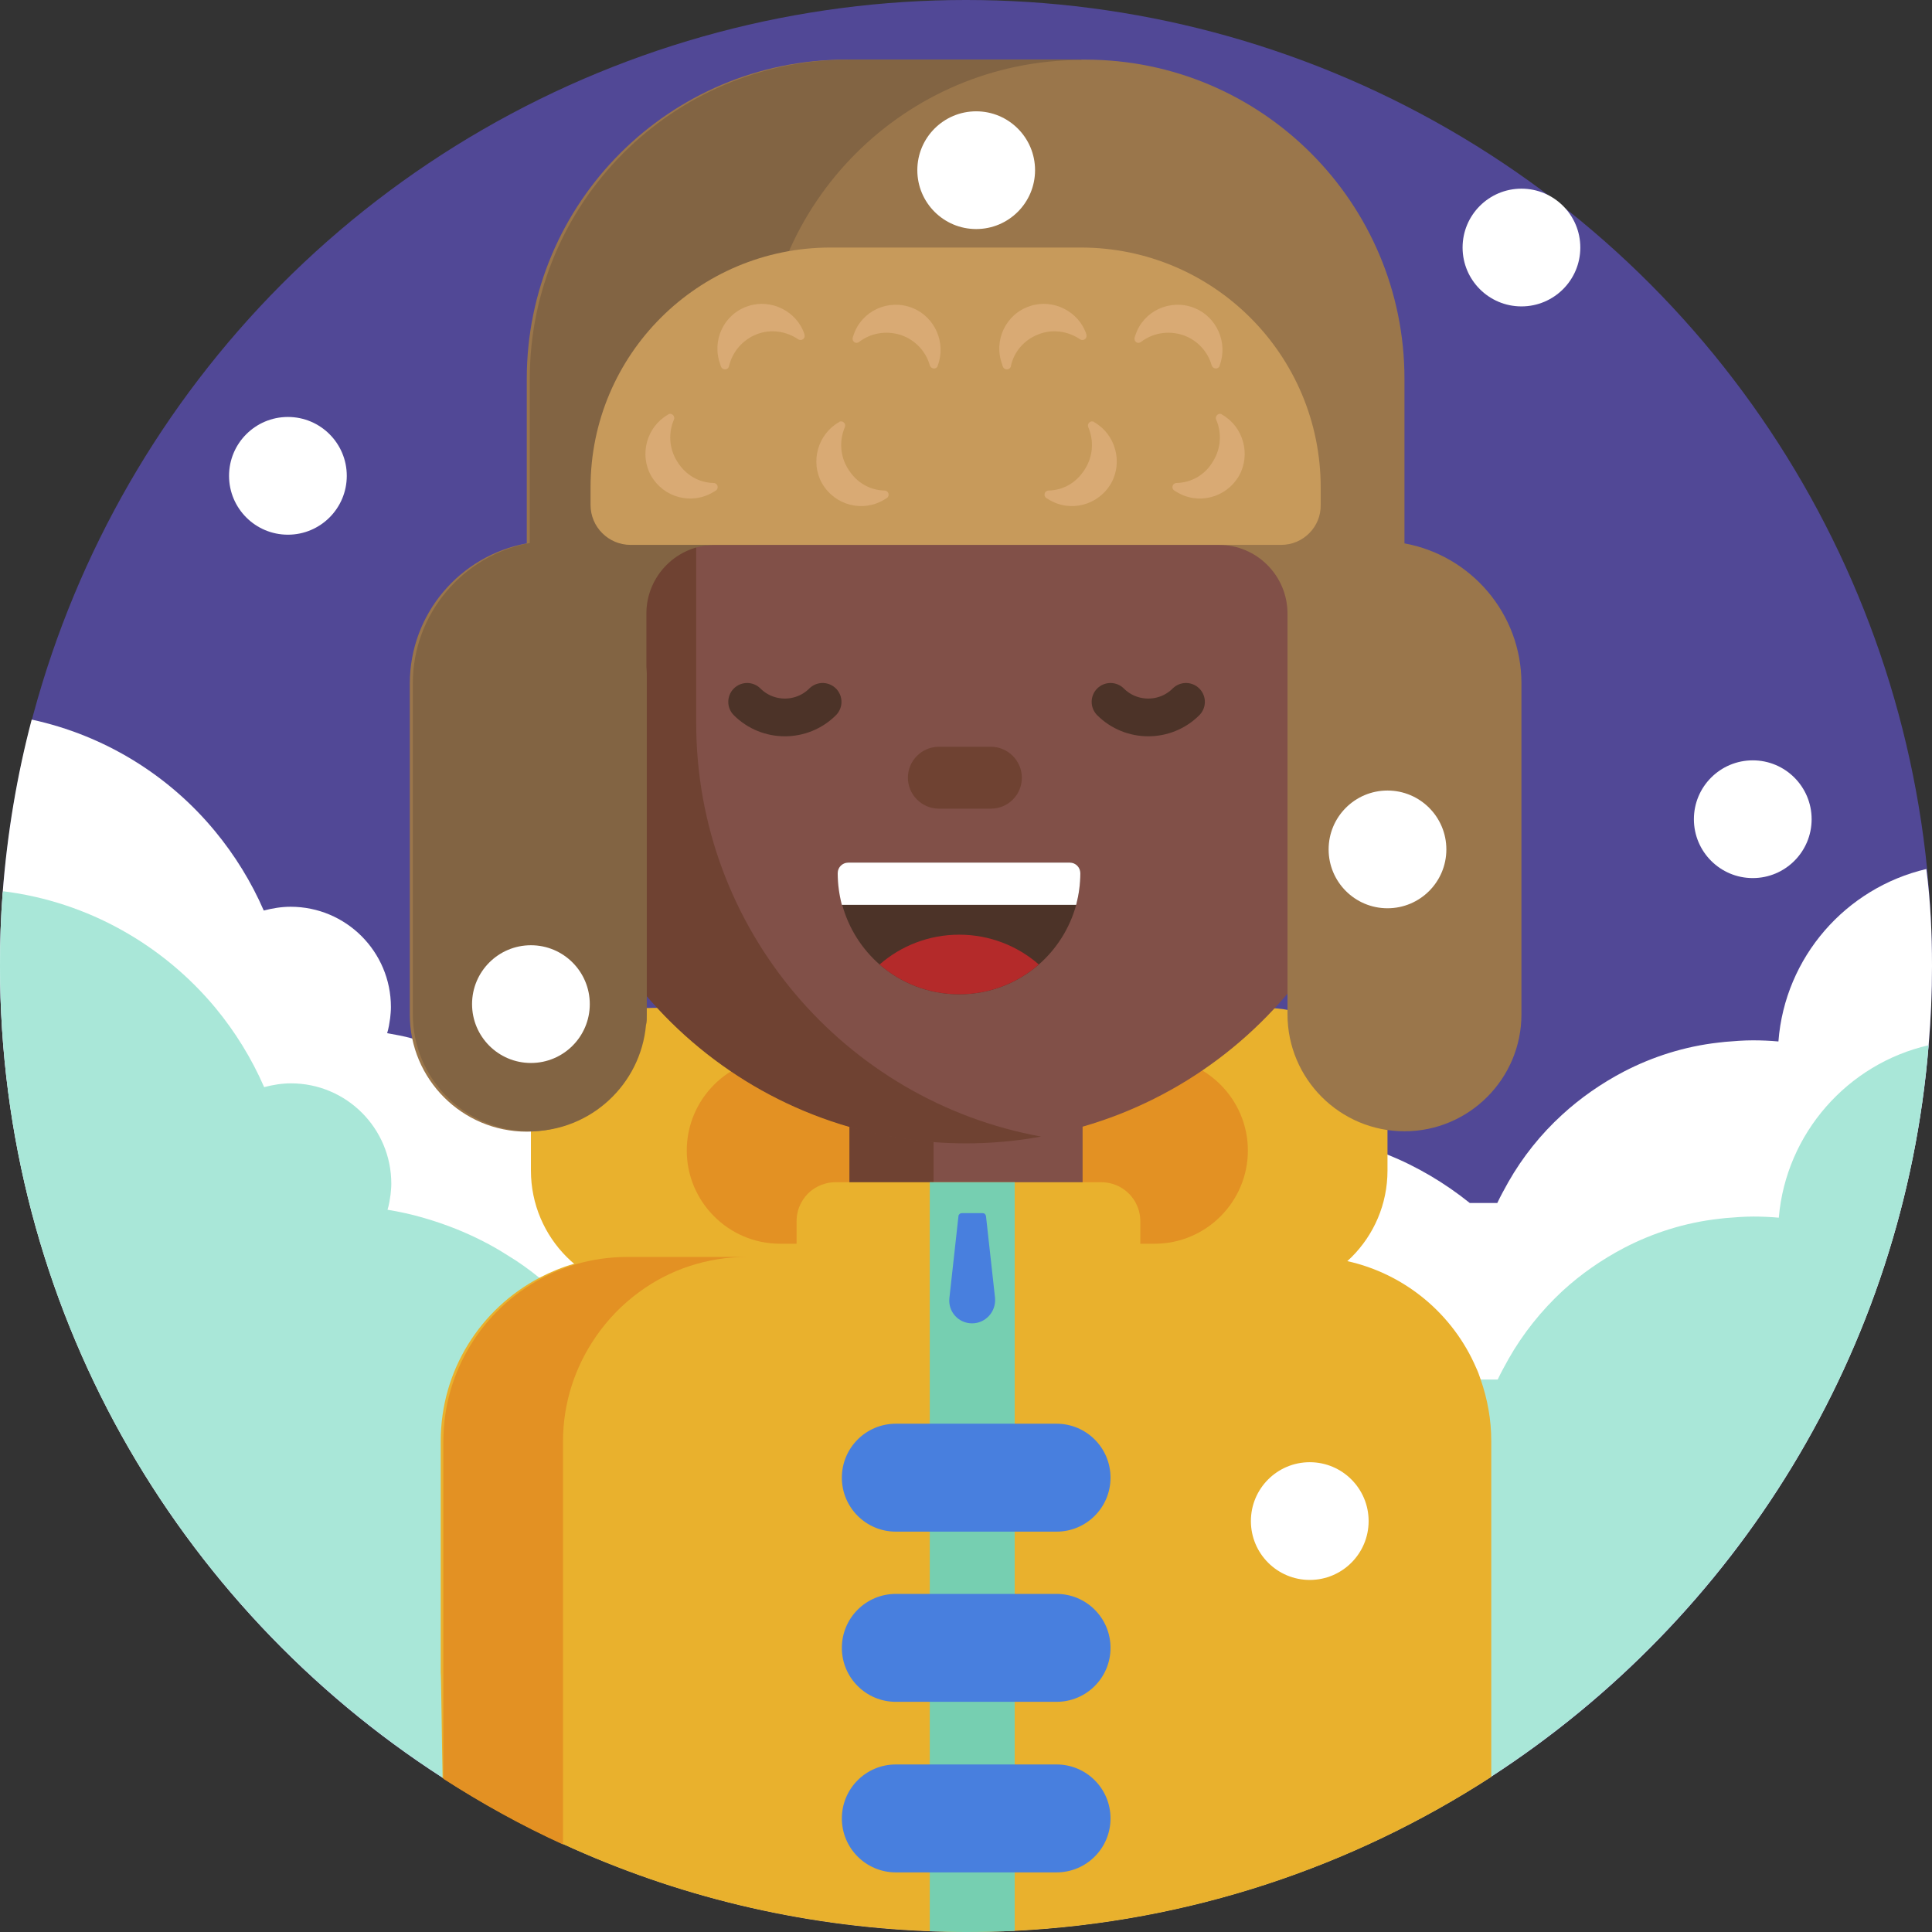 <?xml version="1.0" encoding="utf-8"?>
<!-- Generator: Adobe Illustrator 22.0.1, SVG Export Plug-In . SVG Version: 6.00 Build 0)  -->
<svg version="1.1" xmlns="http://www.w3.org/2000/svg" xmlns:xlink="http://www.w3.org/1999/xlink" x="0px" y="0px"
	 viewBox="0 0 512 512" style="enable-background:new 0 0 512 512;" xml:space="preserve">
<rect x="0" y="0" width="512" height="512" fill="#333333" stroke="none"/>
<style type="text/css">
	.st0{fill:#E9B12D;}
	.st1{fill:#A9E7D8;}
	.st2{fill:#76CFB1;}
	.st3{fill:#AE6B5D;}
	.st4{fill:#7770D3;}
	.st5{fill:#5BA0F5;}
	.st6{fill:#DA4545;}
	.st7{fill:#89CCFC;}
	.st8{fill:#CD462A;}
	.st9{fill:#514896;}
	.st10{fill:#5493A0;}
	.st11{fill:#CC6B5C;}
	.st12{fill:#62AA8D;}
	.st13{fill:#8ABAAB;}
	.st14{fill:#C3791F;}
	.st15{fill:#E39123;}
	.st16{fill:#FFFFFF;}
	.st17{fill:none;stroke:#FFFFFF;stroke-width:10;stroke-linecap:round;stroke-miterlimit:10;}
	.st18{fill:none;stroke:#5F55AB;stroke-width:10;stroke-linecap:round;stroke-miterlimit:10;}
	.st19{fill:#A9671C;}
	.st20{fill:#D5B3A7;}
	.st21{fill:#C09A8F;}
	.st22{fill:#487F87;}
	.st23{fill:#1B305C;}
	.st24{fill:#172945;}
	.st25{fill:none;}
	.st26{fill:#B62A2A;}
	.st27{fill:#325859;}
	.st28{fill:#3F6E71;}
	.st29{fill:#284646;}
	.st30{fill:#8F2727;}
	.st31{fill:#29477C;}
	.st32{fill:#5B9BEE;}
	.st33{fill:#487FDE;}
	.st34{fill:#CD9829;}
	.st35{fill:#9F2A2A;}
	.st36{fill:#4C3328;}
	.st37{fill:#E8B94A;}
	.st38{fill:#DDF8F1;}
	.st39{fill:#3E2A22;}
	.st40{fill:#D3A971;}
	.st41{fill:#C79A5B;}
	.st42{fill:#233E76;}
	.st43{fill:#21395F;}
	.st44{fill:#487D82;}
	.st45{fill:none;stroke:#C79A5B;stroke-width:10;stroke-linecap:round;stroke-miterlimit:10;}
	.st46{fill:#5E3E31;}
	.st47{fill:#AC3939;}
	.st48{fill:#CA9628;}
	.st49{fill:#AF8F88;}
	.st50{fill:#815048;}
	.st51{fill:#6F4232;}
	.st52{fill:#5F55AB;}
	.st53{fill:#192A48;}
	.st54{fill:#152336;}
	.st55{fill:#192B49;}
	.st56{fill:#264173;}
	.st57{fill:#B06F1E;}
	.st58{fill:#4E88C0;}
	.st59{fill:#83C3F1;}
	.st60{fill:#CF9929;}
	.st61{fill:none;stroke:#FFFFFF;stroke-width:10;stroke-linecap:round;stroke-linejoin:round;stroke-miterlimit:10;}
	.st62{fill:#EAC262;}
	.st63{fill:#D6D5D4;}
	.st64{fill:#6BBA9B;}
	.st65{fill:#63AA8F;}
	.st66{fill:none;stroke:#3E2A22;stroke-width:10;stroke-linecap:round;stroke-miterlimit:10;}
	.st67{fill:#CA7D1F;}
	.st68{fill:#213B64;}
	.st69{fill:#CDF8EC;}
	.st70{fill:#C59125;}
	.st71{fill:none;stroke:#C09A8F;stroke-width:10;stroke-linecap:round;stroke-miterlimit:10;}
	.st72{fill:#32579B;}
	.st73{fill:#172843;}
	.st74{fill:#D66767;}
	.st75{fill:#A74949;}
	.st76{fill:#EBC76F;}
	.st77{fill:#7A4940;}
	.st78{fill:#182A48;}
	.st79{fill:none;stroke:#A0794A;stroke-width:10;stroke-linecap:round;stroke-miterlimit:10;}
	.st80{fill:#C37A20;}
	.st81{fill:#D26D5C;}
	.st82{fill:#A45752;}
	.st83{fill:#284579;}
	.st84{fill:#88C7F4;}
	.st85{fill:#6EB6F0;}
	.st86{fill:#32221E;}
	.st87{fill:#E7A6A6;}
	.st88{fill:#C59191;}
	.st89{fill:#AA3B3B;}
	.st90{fill:#B83E3E;}
	.st91{fill:none;stroke:#5F55A9;stroke-width:10;stroke-linecap:round;stroke-miterlimit:10;}
	.st92{fill:#963838;}
	.st93{fill:#402B25;}
	.st94{fill:#6B6ABA;}
	.st95{fill:#BABABA;}
	.st96{fill:#D1D1D1;}
	.st97{fill:#264377;}
	.st98{fill:#A19BF5;}
	.st99{fill:#3C2A21;}
	.st100{fill:none;stroke:#4C3328;stroke-width:10;stroke-linecap:round;stroke-miterlimit:10;}
	.st101{fill:#C1781F;}
	.st102{fill:#E3A147;}
	.st103{fill:#F2D2A1;}
	.st104{fill:#4F372D;}
	.st105{fill:none;stroke:#DA4545;stroke-width:10;stroke-linecap:round;stroke-miterlimit:10;}
	.st106{fill:#AA3928;}
	.st107{fill:#8C2C22;}
	.st108{fill:#BF4336;}
	.st109{fill:#5797D4;}
	.st110{fill:#CFCFCF;}
	.st111{fill:#613A2E;}
	.st112{fill:none;stroke:#B18653;stroke-width:10;stroke-linecap:round;stroke-miterlimit:10;}
	.st113{fill:#B13B3B;}
	.st114{fill:#16263A;}
	.st115{fill:none;stroke:#16263A;stroke-width:10;stroke-miterlimit:10;}
	.st116{fill:#C87D20;}
	.st117{fill:#E4F0FD;}
	.st118{fill:#AA3737;}
	.st119{fill:#BF771F;}
	.st120{fill:none;stroke:#CD462A;stroke-width:10;stroke-linejoin:round;stroke-miterlimit:10;}
	.st121{fill:#5696D2;}
	.st122{fill:#C0771E;}
	.st123{fill:#9B5F1B;}
	.st124{fill:#A83A29;}
	.st125{fill:#E7A74F;}
	.st126{fill:#C9924C;}
	.st127{fill:#C58E48;}
	.st128{fill:#BE8844;}
	.st129{fill:#916939;}
	.st130{fill:#264275;}
	.st131{fill:#253F65;}
	.st132{fill:#182A45;}
	.st133{fill:#162336;}
	.st134{fill:#93C7B7;}
	.st135{fill:#E6A4A4;}
	.st136{fill:#B06B1D;}
	.st137{fill:#484185;}
	.st138{fill:#DB6E6E;}
	.st139{fill:#6BBA9A;}
	.st140{fill:#CACCCC;}
	.st141{fill:#D4D4D4;}
	.st142{fill:#A98881;}
	.st143{fill:#213A62;}
	.st144{fill:#A2837D;}
	.st145{fill:#6FB8F4;}
	.st146{fill:#9B9E9E;}
	.st147{fill:#B2B3B3;}
	.st148{fill:#20385D;}
	.st149{fill:#335AA8;}
	.st150{fill:#BCE7FD;}
	.st151{fill:#3B2921;}
	.st152{fill:#AD3C3C;}
	.st153{fill:#9D3838;}
	.st154{fill:#603F33;}
	.st155{fill:#4D868B;}
	.st156{fill:#A2DDFD;}
	.st157{fill:#ECB6B6;}
	.st158{fill:#E8A346;}
	.st159{fill:#514C94;}
	.st160{fill:#D2F1E8;}
	.st161{fill:#BDD6CE;}
	.st162{fill:#B93B29;}
	.st163{fill:#E0AD70;}
	.st164{fill:#C57C21;}
	.st165{fill:#EDA34A;}
	.st166{fill:#2F538F;}
	.st167{fill:#2B4B78;}
	.st168{fill:#65AF91;}
	.st169{fill:#A7CEFC;}
	.st170{fill:#98BDE2;}
	.st171{fill:#CFE5F7;}
	.st172{fill:#5492CD;}
	.st173{fill:#97CCBC;}
	.st174{fill:#5491CA;}
	.st175{fill:#EDC563;}
	.st176{fill:#423C79;}
	.st177{fill:#D3B1A5;}
	.st178{fill:#BE988D;}
	.st179{fill:#A7E5D6;}
	.st180{fill:#F2FFF9;}
	.st181{fill:#D64545;}
	.st182{fill:#A73B3B;}
	.st183{fill:#15233A;}
	.st184{fill:none;stroke:#BE988D;stroke-width:10;stroke-linecap:round;stroke-miterlimit:10;}
	.st185{fill:#AF3A29;}
	.st186{fill:#FAF9FF;}
	.st187{fill:#CACACC;}
	.st188{fill:#372720;}
	.st189{fill:#3F2C26;}
	.st190{fill:#2D201C;}
	.st191{fill:#3D6D6F;}
	.st192{fill:#5B54A8;}
	.st193{fill:#325799;}
	.st194{fill:#E8C26E;}
	.st195{fill:#254784;}
	.st196{fill:#5696D4;}
	.st197{fill:#4F8AB6;}
	.st198{fill:#5FA4AC;}
	.st199{fill:#AA3524;}
	.st200{fill:#D15F4D;}
	.st201{fill:#2B294C;}
	.st202{fill:#A43A2A;}
	.st203{fill:#E7AE2D;}
	.st204{fill:#CD9729;}
	.st205{fill:none;stroke:#AA8253;stroke-width:10;stroke-linecap:round;stroke-miterlimit:10;}
	.st206{fill:none;stroke:#E18F23;stroke-width:10;stroke-linecap:round;stroke-linejoin:round;stroke-miterlimit:10;}
	.st207{fill:#CF9828;}
	.st208{fill:#B88926;}
	.st209{fill:#A17623;}
	.st210{fill:#96CCBC;}
	.st211{fill:#CF9A2A;}
	.st212{fill:#C57B20;}
	.st213{fill:#C7F1E6;}
	.st214{fill:#DC6363;}
	.st215{fill:#E89F9F;}
	.st216{fill:#C88C8C;}
	.st217{fill:#C16E6E;}
	.st218{fill:#A46060;}
	.st219{fill:#AA3626;}
	.st220{fill:#87EDC4;}
	.st221{fill:#D86552;}
	.st222{fill:#BC7620;}
	.st223{fill:#BA741E;}
	.st224{fill:#8F8CE3;}
	.st225{fill:#3A2820;}
	.st226{fill:#AC7060;}
	.st227{fill:#915F55;}
	.st228{fill:#49332A;}
	.st229{fill:#2D1F1B;}
	.st230{fill:#69B7BE;}
	.st231{fill:#D6D6D6;}
	.st232{fill:#B8B8B8;}
	.st233{fill:#CACACA;}
	.st234{fill:#467B80;}
	.st235{fill:#C2EDE2;}
	.st236{fill:#A9574F;}
	.st237{fill:#5595D2;}
	.st238{fill:#955949;}
	.st239{fill:#7E4B42;}
	.st240{fill:#89CCF1;}
	.st241{fill:#DD584A;}
	.st242{fill:#C18F26;}
	.st243{fill:#B33C2A;}
	.st244{fill:#D1A771;}
	.st245{fill:#B42A2A;}
	.st246{fill:#325797;}
	.st247{fill:#9F3529;}
	.st248{fill:#EDCE80;}
	.st249{fill:#F0DBAC;}
	.st250{fill:#CFB478;}
	.st251{fill:#D4C29B;}
	.st252{fill:#993939;}
	.st253{fill:#D1AFA3;}
	.st254{fill:#BC968B;}
	.st255{fill:none;stroke:#BC968B;stroke-width:10;stroke-linecap:round;stroke-miterlimit:10;}
	.st256{fill:#814C3C;}
	.st257{fill:#C0EBE0;}
	.st258{fill:#A5E3D4;}
	.st259{fill:#15243C;}
	.st260{fill:#443E79;}
	.st261{fill:#F0FFF7;}
	.st262{fill:#9A764B;}
	.st263{fill:#826443;}
	.st264{fill:#D9AA74;}
	.st265{fill:#5DA186;}
	.st266{fill:#68B596;}
	.st267{fill:#E5C6BE;}
	.st268{fill:#D3B6B1;}
	.st269{fill:none;stroke:#BAA09C;stroke-width:10;stroke-linecap:round;stroke-miterlimit:10;}
	.st270{fill:#F4D78F;}
	.st271{fill:#20385F;}
	.st272{fill:#BA8727;}
	.st273{fill:#5A9C82;}
	.st274{fill:none;stroke:#E39123;stroke-width:10;stroke-linecap:round;stroke-linejoin:round;stroke-miterlimit:10;}
	.st275{fill:#60392D;}
	.st276{fill:#CCCCCC;}
	.st277{fill:#844F3E;}
	.st278{fill:#F3FFFB;}
	.st279{fill:#365E60;}
	.st280{fill:#D84545;}
	.st281{fill:#A83B3B;}
	.st282{fill:#253F70;}
	.st283{fill:#EAADAD;}
	.st284{fill:#443E7C;}
	.st285{fill:#3D6B9F;}
	.st286{fill:#4274BC;}
	.st287{fill:#AF3827;}
	.st288{fill:#E59D9D;}
	.st289{fill:#C48989;}
	.st290{fill:none;stroke:#9B621A;stroke-width:10;stroke-linecap:round;stroke-linejoin:round;stroke-miterlimit:10;}
	.st291{fill:#213A5E;}
	.st292{fill:#2D507A;}
	.st293{fill:#528EC8;}
	.st294{fill:#EFD696;}
	.st295{fill:#D1BA87;}
	.st296{fill:#FDFCFC;}
	.st297{fill:#86CBFC;}
	.st298{fill:#7AB7DA;}
	.st299{fill:#192C4C;}
	.st300{fill:#BCBCBC;}
	.st301{fill:#A13838;}
	.st302{fill:#75BDF6;}
	.st303{fill:#D0B1AA;}
	.st304{fill:#142233;}
	.st305{fill:#E6C4BB;}
	.st306{fill:#BDBDBD;}
	.st307{fill:#E8A192;}
	.st308{fill:#A43939;}
	.st309{fill:#162640;}
	.st310{fill:#27457C;}
	.st311{fill:#EFBE5E;}
	.st312{fill:#87EDC5;}
	.st313{fill:#A03838;}
	.st314{fill:#833232;}
	.st315{fill:#47417F;}
	.st316{fill:none;stroke:#915F55;stroke-width:10;stroke-linecap:round;stroke-miterlimit:10;}
	.st317{fill:#BC8B25;}
	.st318{fill:#473129;}
	.st319{fill:#67B394;}
	.st320{fill:#599A80;}
	.st321{fill:#B13D3D;}
</style>
<g id="BULINE">
	<circle id="XMLID_2288_" class="st9" cx="256" cy="256" r="256"/>
	<g>
	</g>
</g>
<g id="Icons">
	<g id="XMLID_3606_">
		<path id="XMLID_3742_" class="st16" d="M512,256c0,7.1-0.3,14.1-0.9,21c-6.6,81.3-51.2,151.8-115.9,193.8
			c-36.7,23.8-79.9,38.5-126.3,40.8c-4.3,0.2-8.6,0.3-12.9,0.3c-3.2,0-6.4-0.1-9.6-0.2c-34.6-1.3-67.4-9.4-97.2-23.1
			c-11-5-21.6-10.9-31.7-17.4c0,0-0.1-0.1-0.2-0.1C46.7,425.6,0,346.3,0,256c0-6.5,0.2-12.9,0.7-19.3c1.2-15.8,3.8-31.2,7.7-46
			c19.4,4.2,36.4,14.8,48.6,29.6c5.2,6.3,9.6,13.4,12.9,21c2.3-0.6,4.7-1,7.1-1c14.7,0,26.6,11.9,26.6,26.6c0,1-0.1,1.9-0.2,2.9
			c-0.2,1.4-0.4,2.7-0.8,4c2.2,0.4,4.5,0.8,6.6,1.4c0.2,0.1,0.5,0.1,0.7,0.2c3.7,0.9,7.3,2.1,10.8,3.5c4.7,1.9,9.3,4.2,13.5,6.9
			c2.5,1.6,5,3.3,7.4,5.1c2.8,2.2,5.5,4.5,8.1,7.1c0.1,0.1,0.1,0.1,0.2,0.2c4.7,4.6,8.8,9.8,12.3,15.4c1.1,1.7,2.1,3.5,3.1,5.3
			h114.9c2.1-1.7,4.3-3.3,6.5-4.8c0.4-0.3,0.8-0.5,1.2-0.8c7.1-4.6,15-8.1,23.3-10.5c6-1.7,12.3-2.8,18.7-3.1
			c1.3-0.1,2.7-0.1,4.1-0.1h0c0.3,0,0.5,0,0.8,0c7.6,0,15,1,22.1,2.8c3.6,1,7.2,2.1,10.6,3.5c8,3.2,15.4,7.6,22,12.9h7.3
			c0.9-1.9,1.9-3.7,2.9-5.5c3.8-6.7,8.7-12.8,14.3-17.9c4.9-4.5,10.4-8.3,16.3-11.4c7.7-4,16.2-6.7,25.1-7.7h0
			c0.6-0.1,1.2-0.1,1.8-0.2c2.4-0.2,4.9-0.4,7.3-0.4c2.3,0,4.6,0.1,6.8,0.3c1.7-22.4,17.9-40.7,39.2-45.7
			C511.6,238.8,512,247.3,512,256z"/>
		<path id="XMLID_3053_" class="st1" d="M511.1,277c-6.6,81.3-51.2,151.8-115.9,193.8c-36.7,23.8-79.9,38.5-126.3,40.8
			c-4.3,0.2-8.6,0.3-12.9,0.3c-3.2,0-6.4-0.1-9.6-0.2c-34.6-1.3-67.4-9.4-97.2-23.1c-11-5-21.6-10.9-31.7-17.4c0,0-0.1-0.1-0.2-0.1
			C46.7,425.6,0,346.3,0,256c0-6.5,0.2-12.9,0.7-19.3c0.1-0.2,0.1-0.4,0.2-0.5c22.5,2.8,42.4,14.3,56.2,30.9
			c5.2,6.3,9.6,13.4,12.9,21c2.3-0.6,4.7-1,7.1-1c14.7,0,26.6,11.9,26.6,26.6c0,1-0.1,1.9-0.2,2.9c-0.2,1.4-0.4,2.7-0.8,4
			c6.3,1,12.4,2.8,18.2,5.1c4.7,1.9,9.3,4.2,13.5,6.9c3,1.8,5.8,3.8,8.5,6c0.1,0.1,0.2,0.1,0.3,0.2c5.5,4.4,10.4,9.5,14.7,15.1
			c1.6,2.1,3,4.2,4.4,6.4c1.1,1.7,2.1,3.5,3.1,5.3h114.9c9-7.3,19.6-12.8,31.1-16.1c7.2-2,14.9-3.2,22.8-3.2h0c0.3,0,0.5,0,0.8,0
			c7.6,0,15,1,22.1,2.8c12.1,3.2,23.1,8.9,32.5,16.5h7.3c0.9-1.9,1.9-3.7,2.9-5.5c3.8-6.7,8.7-12.8,14.3-18
			c4.9-4.5,10.4-8.3,16.3-11.4c7.7-4,16.2-6.7,25.1-7.7h0c0.6-0.1,1.2-0.1,1.8-0.2c2.4-0.2,4.9-0.4,7.3-0.4c2.3,0,4.6,0.1,6.8,0.3
			C473.3,300.3,489.7,281.9,511.1,277z"/>
		<path id="XMLID_3665_" class="st0" d="M335.3,342.6H173.1c-17.9,0-32.4-14.5-32.4-32.4v-10.7c0-17.9,14.5-32.4,32.4-32.4h162.2
			c17.9,0,32.4,14.5,32.4,32.4v10.7C367.7,328.1,353.2,342.6,335.3,342.6z"/>
		<path id="XMLID_3664_" class="st15" d="M306,329.6h-99.3c-13.6,0-24.7-11.1-24.7-24.7v0c0-13.6,11.1-24.7,24.7-24.7H306
			c13.6,0,24.7,11.1,24.7,24.7v0C330.7,318.5,319.6,329.6,306,329.6z"/>
		<path id="XMLID_3663_" class="st50" d="M264.1,353.5h-15.7c-12.6,0-22.8-10.2-22.8-22.8v-37.6c0-12.6,10.2-22.8,22.8-22.8h15.7
			c12.6,0,22.8,10.2,22.8,22.8v37.6C286.9,343.2,276.7,353.5,264.1,353.5z"/>
		<path id="XMLID_3662_" class="st51" d="M266.9,353.2c-1.1,0.2-2.2,0.2-3.3,0.2h-15.7c-12.6,0-22.8-10.2-22.8-22.8v-37.6
			c0-12.6,10.2-22.8,22.8-22.8h15.7c1.1,0,2.2,0.1,3.3,0.2c-11,1.6-19.5,11.1-19.5,22.6v37.6C247.4,342.1,255.9,351.6,266.9,353.2z"
			/>
		<path id="XMLID_3661_" class="st50" d="M370,158.7h-2.6v-17.3C367.4,79.8,317.6,30,256.1,30h0c-61.5,0-111.3,49.8-111.3,111.3
			v50.3c0,61.5,49.8,111.3,111.3,111.3h0c57.2,0,104.4-43.2,110.6-98.8h3.3c8.5,0,15.4-6.9,15.4-15.4v-14.7
			C385.4,165.6,378.5,158.7,370,158.7z"/>
		<path id="XMLID_3660_" class="st51" d="M184.5,191.6v-50.3c0-54.7,39.4-100.2,91.4-109.5c-6.4-1.2-13.1-1.8-19.9-1.8
			c-61.5,0-111.3,49.8-111.3,111.3v17.4h-2.1c-8.5,0-15.4,6.9-15.4,15.4v14.7c0,8.5,6.9,15.4,15.4,15.4h2.8
			c6.2,55.6,53.4,98.8,110.6,98.8c6.8,0,13.4-0.6,19.9-1.8C224,291.8,184.5,246.3,184.5,191.6z"/>
		<path id="XMLID_3659_" class="st51" d="M262.6,214.3h-13.8c-4.5,0-8.2-3.7-8.2-8.2v0c0-4.5,3.7-8.2,8.2-8.2h13.8
			c4.5,0,8.2,3.7,8.2,8.2v0C270.8,210.7,267.1,214.3,262.6,214.3z"/>
		<path id="XMLID_3732_" class="st0" d="M395.2,381.9v89c-36.7,23.8-79.9,38.5-126.3,40.8c-4.3,0.2-8.6,0.3-12.9,0.3
			c-3.2,0-6.4-0.1-9.6-0.2c-34.6-1.3-67.4-9.4-97.2-23.1c-11-5-21.6-10.9-31.7-17.4c0,0-0.1-0.1-0.2-0.1c-0.2-9-0.4-27.8-0.5-28
			v-61.3c0-18.8,10.6-35.1,26.2-43.3c2.9-1.5,6-2.8,9.2-3.7c4.3-1.2,8.8-1.9,13.4-1.9h45.5v-9.3c0-1.8,0.4-3.4,1.2-4.9
			c1.3-2.5,3.5-4.3,6.3-5.1c1-0.3,1.9-0.4,3-0.4h70.2c4.1,0,7.6,2.3,9.3,5.7c0.7,1.4,1.1,3,1.1,4.7v9.3h44.2c3.6,0,7.2,0.4,10.6,1.2
			h0c15.4,3.4,28.1,14.1,34.2,28.3c0,0,0,0,0,0c0.2,0.4,0.4,0.9,0.6,1.4c0.2,0.6,0.4,1.1,0.6,1.7
			C394.2,370.8,395.2,376.2,395.2,381.9z"/>
		<path id="XMLID_3280_" class="st15" d="M198,333.1c-10.7,0-20.6,3.4-28.6,9.3c-4.4,3.2-8.3,7.2-11.4,11.7
			c-5.5,7.9-8.8,17.5-8.8,27.9v106.8c-11-5-21.6-10.9-31.7-17.4v-89.4c0-18.6,10.4-34.8,25.8-43.1c2.9-1.6,6-2.8,9.1-3.8h0
			c4.4-1.3,9.1-2,13.9-2H198z"/>
		<path id="XMLID_3281_" class="st2" d="M268.9,313.3v198.4c-4.3,0.2-8.6,0.3-12.9,0.3c-3.2,0-6.4-0.1-9.6-0.2V313.3H268.9z"/>
		<path id="XMLID_3655_" class="st33" d="M257.6,350.7L257.6,350.7c-3.6,0-6.4-3.1-6-6.7l2.4-21.7c0-0.4,0.4-0.8,0.9-0.8h5.5
			c0.5,0,0.8,0.3,0.9,0.8l2.4,21.7C264,347.6,261.2,350.7,257.6,350.7z"/>
		<g id="XMLID_3651_">
			<path id="XMLID_3654_" class="st36" d="M283.5,228.6c1.6,0,2.8,1.3,2.8,2.8l0,0c0,2.9-0.4,5.7-1.1,8.4
				c-1.7,6.2-5.2,11.7-9.9,15.8c-5.6,4.9-13,7.9-21.1,7.9c-8.1,0-15.5-3-21.1-7.9c-4.7-4.1-8.2-9.6-9.9-15.8
				c-0.7-2.7-1.1-5.5-1.1-8.4l0,0c0-1.6,1.3-2.8,2.8-2.8H283.5z"/>
			<path id="XMLID_3653_" class="st245" d="M275.3,255.6c-5.6,4.9-13,7.9-21.1,7.9c-8.1,0-15.5-3-21.1-7.9c5.6-4.9,13-7.9,21.1-7.9
				C262.3,247.7,269.7,250.7,275.3,255.6z"/>
			<path id="XMLID_3652_" class="st16" d="M283.5,228.6c1.6,0,2.8,1.3,2.8,2.8l0,0c0,2.9-0.4,5.7-1.1,8.4h-62.1
				c-0.7-2.7-1.1-5.5-1.1-8.4l0,0c0-1.6,1.3-2.8,2.8-2.8H283.5z"/>
		</g>
		<path id="XMLID_3650_" class="st33" d="M280,405.9h-42.6c-7.9,0-14.3-6.4-14.3-14.3v0c0-7.9,6.4-14.3,14.3-14.3H280
			c7.9,0,14.3,6.4,14.3,14.3v0C294.3,399.5,287.9,405.9,280,405.9z"/>
		<path id="XMLID_3649_" class="st33" d="M280,451h-42.6c-7.9,0-14.3-6.4-14.3-14.3v0c0-7.9,6.4-14.3,14.3-14.3H280
			c7.9,0,14.3,6.4,14.3,14.3v0C294.3,444.6,287.9,451,280,451z"/>
		<path id="XMLID_3648_" class="st33" d="M280,496.2h-42.6c-7.9,0-14.3-6.4-14.3-14.3l0,0c0-7.9,6.4-14.3,14.3-14.3H280
			c7.9,0,14.3,6.4,14.3,14.3l0,0C294.3,489.8,287.9,496.2,280,496.2z"/>
		<path id="XMLID_3647_" class="st262" d="M372.2,144v-43.6c0-46.7-37.9-84.6-84.6-84.6h-63.4c-46.7,0-84.6,37.9-84.6,84.6V144
			c-17.6,3.2-31,18.6-31,37.2v87.7c0,17.1,13.9,31,31,31h0c17.1,0,31-13.9,31-31V162.6c0-10.1,8.2-18.2,18.2-18.2H323
			c10.1,0,18.2,8.2,18.2,18.2v106.2c0,17.1,13.9,31,31,31h0c17.1,0,31-13.9,31-31v-87.7C403.2,162.6,389.8,147.2,372.2,144z"/>
		<path id="XMLID_3646_" class="st263" d="M286.6,15.9c-46.7,0-84.6,37.9-84.6,84.6V144c-0.6,0.1-1.2,0.2-1.8,0.4h-10.7
			c-10.1,0-18.2,8.2-18.2,18.2v106.2c0,1,0,1.9-0.1,2.8c-1.4,15.8-14.7,28.2-30.8,28.2h0c-17.1,0-31-13.9-31-31v-87.7
			c0-18.5,13.4-34,31-37.2v-43.5c0-46.7,37.9-84.6,84.6-84.6H286.6z"/>
		<path id="XMLID_3645_" class="st263" d="M171.4,176.7v92.1c0,1,0,1.9-0.1,2.8c-0.1-0.9-0.1-1.9-0.1-2.8v-87.7
			C171.1,179.7,171.2,178.2,171.4,176.7z"/>
		<path id="XMLID_3644_" class="st41" d="M339.5,144.4H167.1c-5.8,0-10.6-4.7-10.6-10.6v-4.6c0-35.2,28.5-63.6,63.6-63.6h66.3
			c35.2,0,63.6,28.5,63.6,63.6v4.6C350.1,139.6,345.4,144.4,339.5,144.4z"/>
		<path id="XMLID_3643_" class="st100" d="M294.3,186c5.5,5.5,14.5,5.5,20,0"/>
		<path id="XMLID_3642_" class="st100" d="M198,186c5.5,5.5,14.5,5.5,20,0"/>
		<path id="XMLID_3641_" class="st264" d="M193.2,97c-0.2,1.1-1.7,1.2-2.1,0.2c-0.1-0.2-0.2-0.4-0.2-0.6c-2.4-6.3,0.9-13.4,7.4-15.5
			c6.1-2,12.9,1.4,14.9,7.5c0,0,0,0.1,0,0.1c0.3,1-0.8,1.8-1.7,1.2c-3.1-2.1-7.2-2.8-11-1.3C196.7,90.1,194.1,93.3,193.2,97z"/>
		<path id="XMLID_3640_" class="st264" d="M227.7,90.6c-0.9,0.7-2-0.1-1.7-1.2c0.1-0.2,0.1-0.4,0.2-0.6c2.1-6.4,9.2-9.7,15.6-7.2
			c6,2.4,9,9.3,6.7,15.3c0,0,0,0.1,0,0.1c-0.4,1-1.8,0.8-2.1-0.2c-1-3.6-3.8-6.7-7.6-8C234.8,87.5,230.7,88.3,227.7,90.6z"/>
		<path id="XMLID_3639_" class="st264" d="M267.9,97c-0.2,1.1-1.7,1.2-2.1,0.2c-0.1-0.2-0.2-0.4-0.2-0.6c-2.4-6.3,0.9-13.4,7.4-15.5
			c6.1-2,12.9,1.4,14.9,7.5c0,0,0,0.1,0,0.1c0.3,1-0.8,1.8-1.7,1.2c-3.1-2.1-7.2-2.8-11-1.3C271.3,90.1,268.7,93.3,267.9,97z"/>
		<path id="XMLID_3638_" class="st264" d="M302.4,90.6c-0.9,0.7-2-0.1-1.7-1.2c0.1-0.2,0.1-0.4,0.2-0.6c2.1-6.4,9.2-9.7,15.6-7.2
			c6,2.4,9,9.3,6.7,15.3c0,0,0,0.1,0,0.1c-0.4,1-1.8,0.8-2.1-0.2c-1-3.6-3.8-6.7-7.6-8C309.5,87.5,305.4,88.3,302.4,90.6z"/>
		<path id="XMLID_3637_" class="st264" d="M234.4,130c1.1,0,1.5,1.4,0.6,2c-0.2,0.1-0.3,0.2-0.5,0.3c-5.7,3.6-13.3,1.7-16.7-4.3
			c-3.1-5.6-1.1-12.9,4.5-16.1c0,0,0.1,0,0.1-0.1c0.9-0.5,1.9,0.5,1.5,1.4c-1.5,3.5-1.3,7.6,0.8,11C227,128,230.6,129.9,234.4,130z"
			/>
		<path id="XMLID_3635_" class="st264" d="M189.1,128c1.1,0,1.5,1.4,0.6,2c-0.2,0.1-0.3,0.2-0.5,0.3c-5.7,3.6-13.3,1.7-16.7-4.3
			c-3.1-5.6-1.1-12.9,4.5-16.1c0,0,0.1,0,0.1-0.1c0.9-0.5,1.9,0.5,1.5,1.4c-1.5,3.5-1.3,7.6,0.8,11C181.7,126,185.3,127.9,189.1,128
			z"/>
		<path id="XMLID_3634_" class="st264" d="M277.9,130c-1.1,0-1.5,1.4-0.6,2c0.2,0.1,0.3,0.2,0.5,0.3c5.7,3.6,13.3,1.7,16.7-4.3
			c3.1-5.6,1.1-12.9-4.5-16.1c0,0-0.1,0-0.1-0.1c-0.9-0.5-1.9,0.5-1.5,1.4c1.5,3.5,1.3,7.6-0.8,11C285.3,128,281.7,129.9,277.9,130z
			"/>
		<path id="XMLID_3633_" class="st264" d="M311.8,128c-1.1,0-1.5,1.4-0.6,2c0.2,0.1,0.3,0.2,0.5,0.3c5.7,3.6,13.3,1.7,16.7-4.3
			c3.1-5.6,1.1-12.9-4.5-16.1c0,0-0.1,0-0.1-0.1c-0.9-0.5-1.9,0.5-1.5,1.4c1.5,3.5,1.3,7.6-0.8,11C319.3,126,315.6,127.9,311.8,128z
			"/>
		<circle id="XMLID_3614_" class="st16" cx="76.3" cy="126.1" r="15.6"/>
		<circle id="XMLID_3613_" class="st16" cx="403.2" cy="65.6" r="15.6"/>
		<circle id="XMLID_3612_" class="st16" cx="367.7" cy="225.1" r="15.6"/>
		<circle id="XMLID_3610_" class="st16" cx="464.5" cy="217.1" r="15.6"/>
		<circle id="XMLID_3609_" class="st16" cx="140.7" cy="266.1" r="15.6"/>
		<circle id="XMLID_3608_" class="st16" cx="258.7" cy="45.1" r="15.6"/>
		<circle id="XMLID_3607_" class="st16" cx="347.1" cy="403.1" r="15.6"/>
	</g>
</g>
</svg>
